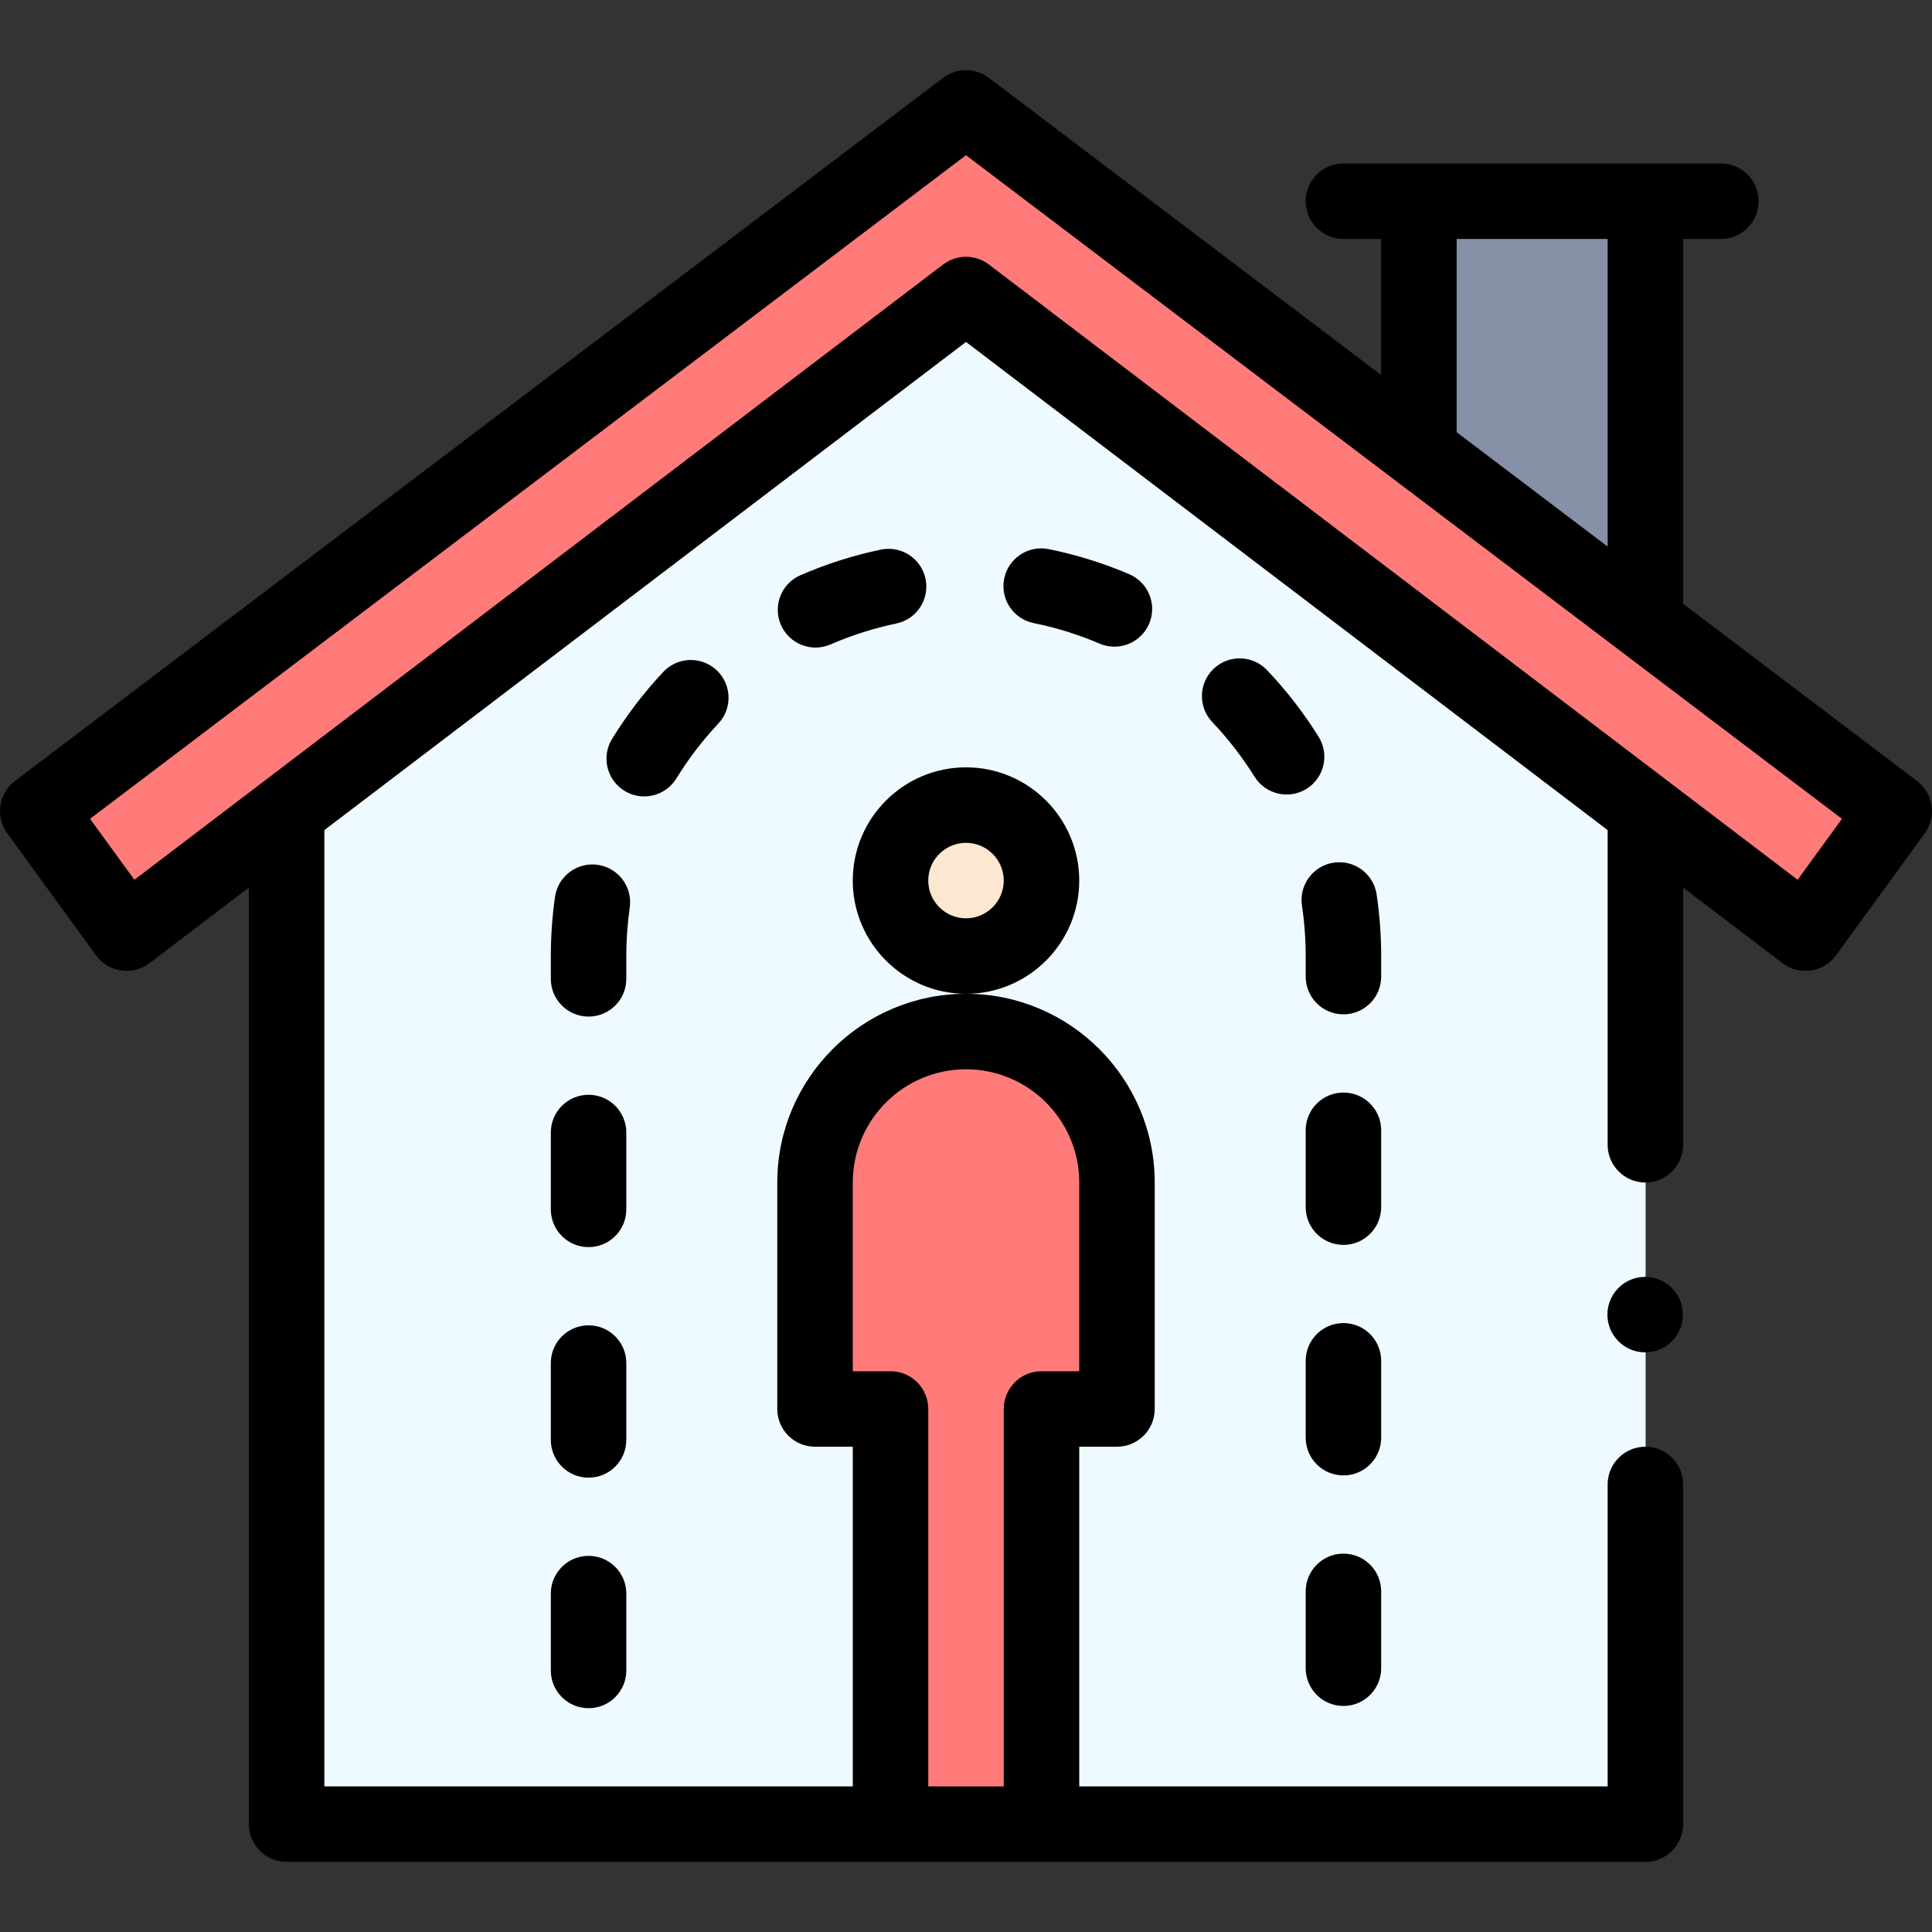 <svg id="Capa_1" enable-background="new 0 0 511.881 511.881" height="512" viewBox="0 0 511.881 511.881" width="512" xmlns="http://www.w3.org/2000/svg"><rect x="0" y="0" width="511.881" height="511.881" fill="#333333" stroke="none"/><g><g><path d="m256.001 78.036-180 136.939v268.331h360v-268.331z" fill="#eefaff"/><circle cx="256.001" cy="233.306" fill="#fce8d0" r="20"/><path d="m296.001 313.306v60h-20v110h-40v-110h-20v-60c0-22.09 17.91-40 40-40s40 17.91 40 40z" fill="#ff7b79"/><path d="m436.001 53.306v111.63l-60-45.45v-66.18z" fill="#8690a6"/><path d="m256.001 78.036c-.419.319-221.999 168.897-222.41 169.21l-23.53-32.35 245.94-186.32c212.229 160.775 244.567 185.28 245.94 186.32l-23.53 32.35c-.411-.313-221.992-168.892-222.41-169.21z" fill="#ff7b79"/></g><g><path d="m285.941 233.306c0-16.542-13.458-30-30-30s-30 13.458-30 30 13.458 30 30 30 30-13.458 30-30zm-30 10c-5.514 0-10-4.486-10-10s4.486-10 10-10 10 4.486 10 10-4.486 10-10 10z"/><path d="m165.941 253.306c0-4.305.306-8.63.91-12.857.781-5.467-3.018-10.532-8.485-11.313-5.465-.782-10.533 3.018-11.314 8.485-.737 5.16-1.111 10.438-1.111 15.686v6.036c0 5.522 4.477 10 10 10s10-4.478 10-10z"/><path d="m179.206 206.248c3.19-5.19 6.929-10.082 11.113-14.538 3.78-4.026 3.581-10.355-.446-14.136-4.026-3.778-10.355-3.579-14.135.446-5.107 5.44-9.673 11.414-13.571 17.755-2.892 4.705-1.422 10.863 3.283 13.756 4.713 2.898 10.871 1.412 13.756-3.283z"/><path d="m365.941 299.469c0-5.522-4.477-10-10-10s-10 4.478-10 10v20.36c0 5.522 4.477 10 10 10s10-4.478 10-10z"/><path d="m349.37 195.218c-3.938-6.32-8.538-12.266-13.673-17.67-3.804-4.004-10.134-4.165-14.137-.362-4.004 3.805-4.166 10.134-.362 14.138 4.206 4.427 7.973 9.296 11.198 14.471 2.926 4.696 9.099 6.114 13.775 3.199 4.687-2.922 6.119-9.089 3.199-13.776z"/><path d="m365.941 253.305c0-5.469-.406-10.963-1.206-16.332-.813-5.462-5.898-9.228-11.364-8.417-5.462.813-9.231 5.901-8.418 11.364.655 4.396.987 8.9.988 13.386v5.442c0 5.522 4.477 10 10 10s10-4.478 10-10z"/><path d="m355.941 411.632c-5.523 0-10 4.478-10 10v20.36c0 5.522 4.477 10 10 10s10-4.478 10-10v-20.36c0-5.523-4.477-10-10-10z"/><path d="m365.941 360.55c0-5.522-4.477-10-10-10s-10 4.478-10 10v20.36c0 5.522 4.477 10 10 10s10-4.478 10-10z"/><path d="m155.941 412.225c-5.523 0-10 4.478-10 10v20.36c0 5.522 4.477 10 10 10s10-4.478 10-10v-20.36c0-5.522-4.478-10-10-10z"/><path d="m277.844 145.488c-5.416-1.09-10.688 2.407-11.784 7.82-1.094 5.413 2.407 10.688 7.82 11.783 5.977 1.208 11.847 3.037 17.448 5.435 5.086 2.178 10.959-.188 13.129-5.256 2.174-5.077-.18-10.955-5.257-13.129-6.856-2.935-14.041-5.173-21.356-6.653z"/><path d="m165.941 361.143c0-5.522-4.477-10-10-10s-10 4.478-10 10v20.361c0 5.522 4.477 10 10 10s10-4.478 10-10z"/><path d="m165.941 300.062c0-5.522-4.477-10-10-10s-10 4.478-10 10v20.36c0 5.522 4.477 10 10 10s10-4.478 10-10z"/><path d="m233.392 145.619c-7.303 1.522-14.474 3.804-21.313 6.781-5.064 2.204-7.382 8.096-5.178 13.16 2.196 5.047 8.078 7.389 13.16 5.178 5.588-2.432 11.447-4.296 17.413-5.539 5.407-1.128 8.876-6.424 7.749-11.831-1.128-5.405-6.426-8.871-11.831-7.749z"/><path d="m507.92 206.925-61.979-46.959v-96.66h10c5.523 0 10-4.478 10-10s-4.477-10-10-10h-100c-5.523 0-10 4.478-10 10s4.477 10 10 10h10v36.055l-103.962-78.757c-3.571-2.705-8.506-2.705-12.077 0l-245.94 186.321c-4.342 3.289-5.252 9.448-2.048 13.853l23.53 32.351c3.285 4.518 9.668 5.483 14.143 2.076l26.354-20.051v248.152c0 5.522 4.477 10 10 10h360c5.523 0 10-4.478 10-10v-90c0-5.522-4.477-10-10-10s-10 4.478-10 10v80h-140v-90h10c5.523 0 10-4.478 10-10v-60c0-27.57-22.43-50-50-50s-50 22.43-50 50v60c0 5.522 4.477 10 10 10h10v90h-140v-253.369l170-129.337 170 129.332v83.373c0 5.522 4.477 10 10 10s10-4.478 10-10v-68.155l26.354 20.053c4.472 3.404 10.855 2.445 14.143-2.076l23.53-32.351c3.204-4.403 2.293-10.562-2.048-13.851zm-281.979 106.381c0-16.542 13.458-30 30-30s30 13.458 30 30v50h-10c-5.523 0-10 4.478-10 10v100h-20v-100c0-5.522-4.477-10-10-10h-10zm160-250h40v81.509l-40-30.302zm90.333 169.794-214.279-163.023c-1.789-1.36-3.922-2.041-6.055-2.041s-4.266.681-6.055 2.041l-214.278 163.023-11.751-16.156 232.085-175.823c8.824 6.685 219.445 166.248 232.084 175.823z"/><circle cx="435.88" cy="348.306" r="10"/></g></g></svg>
